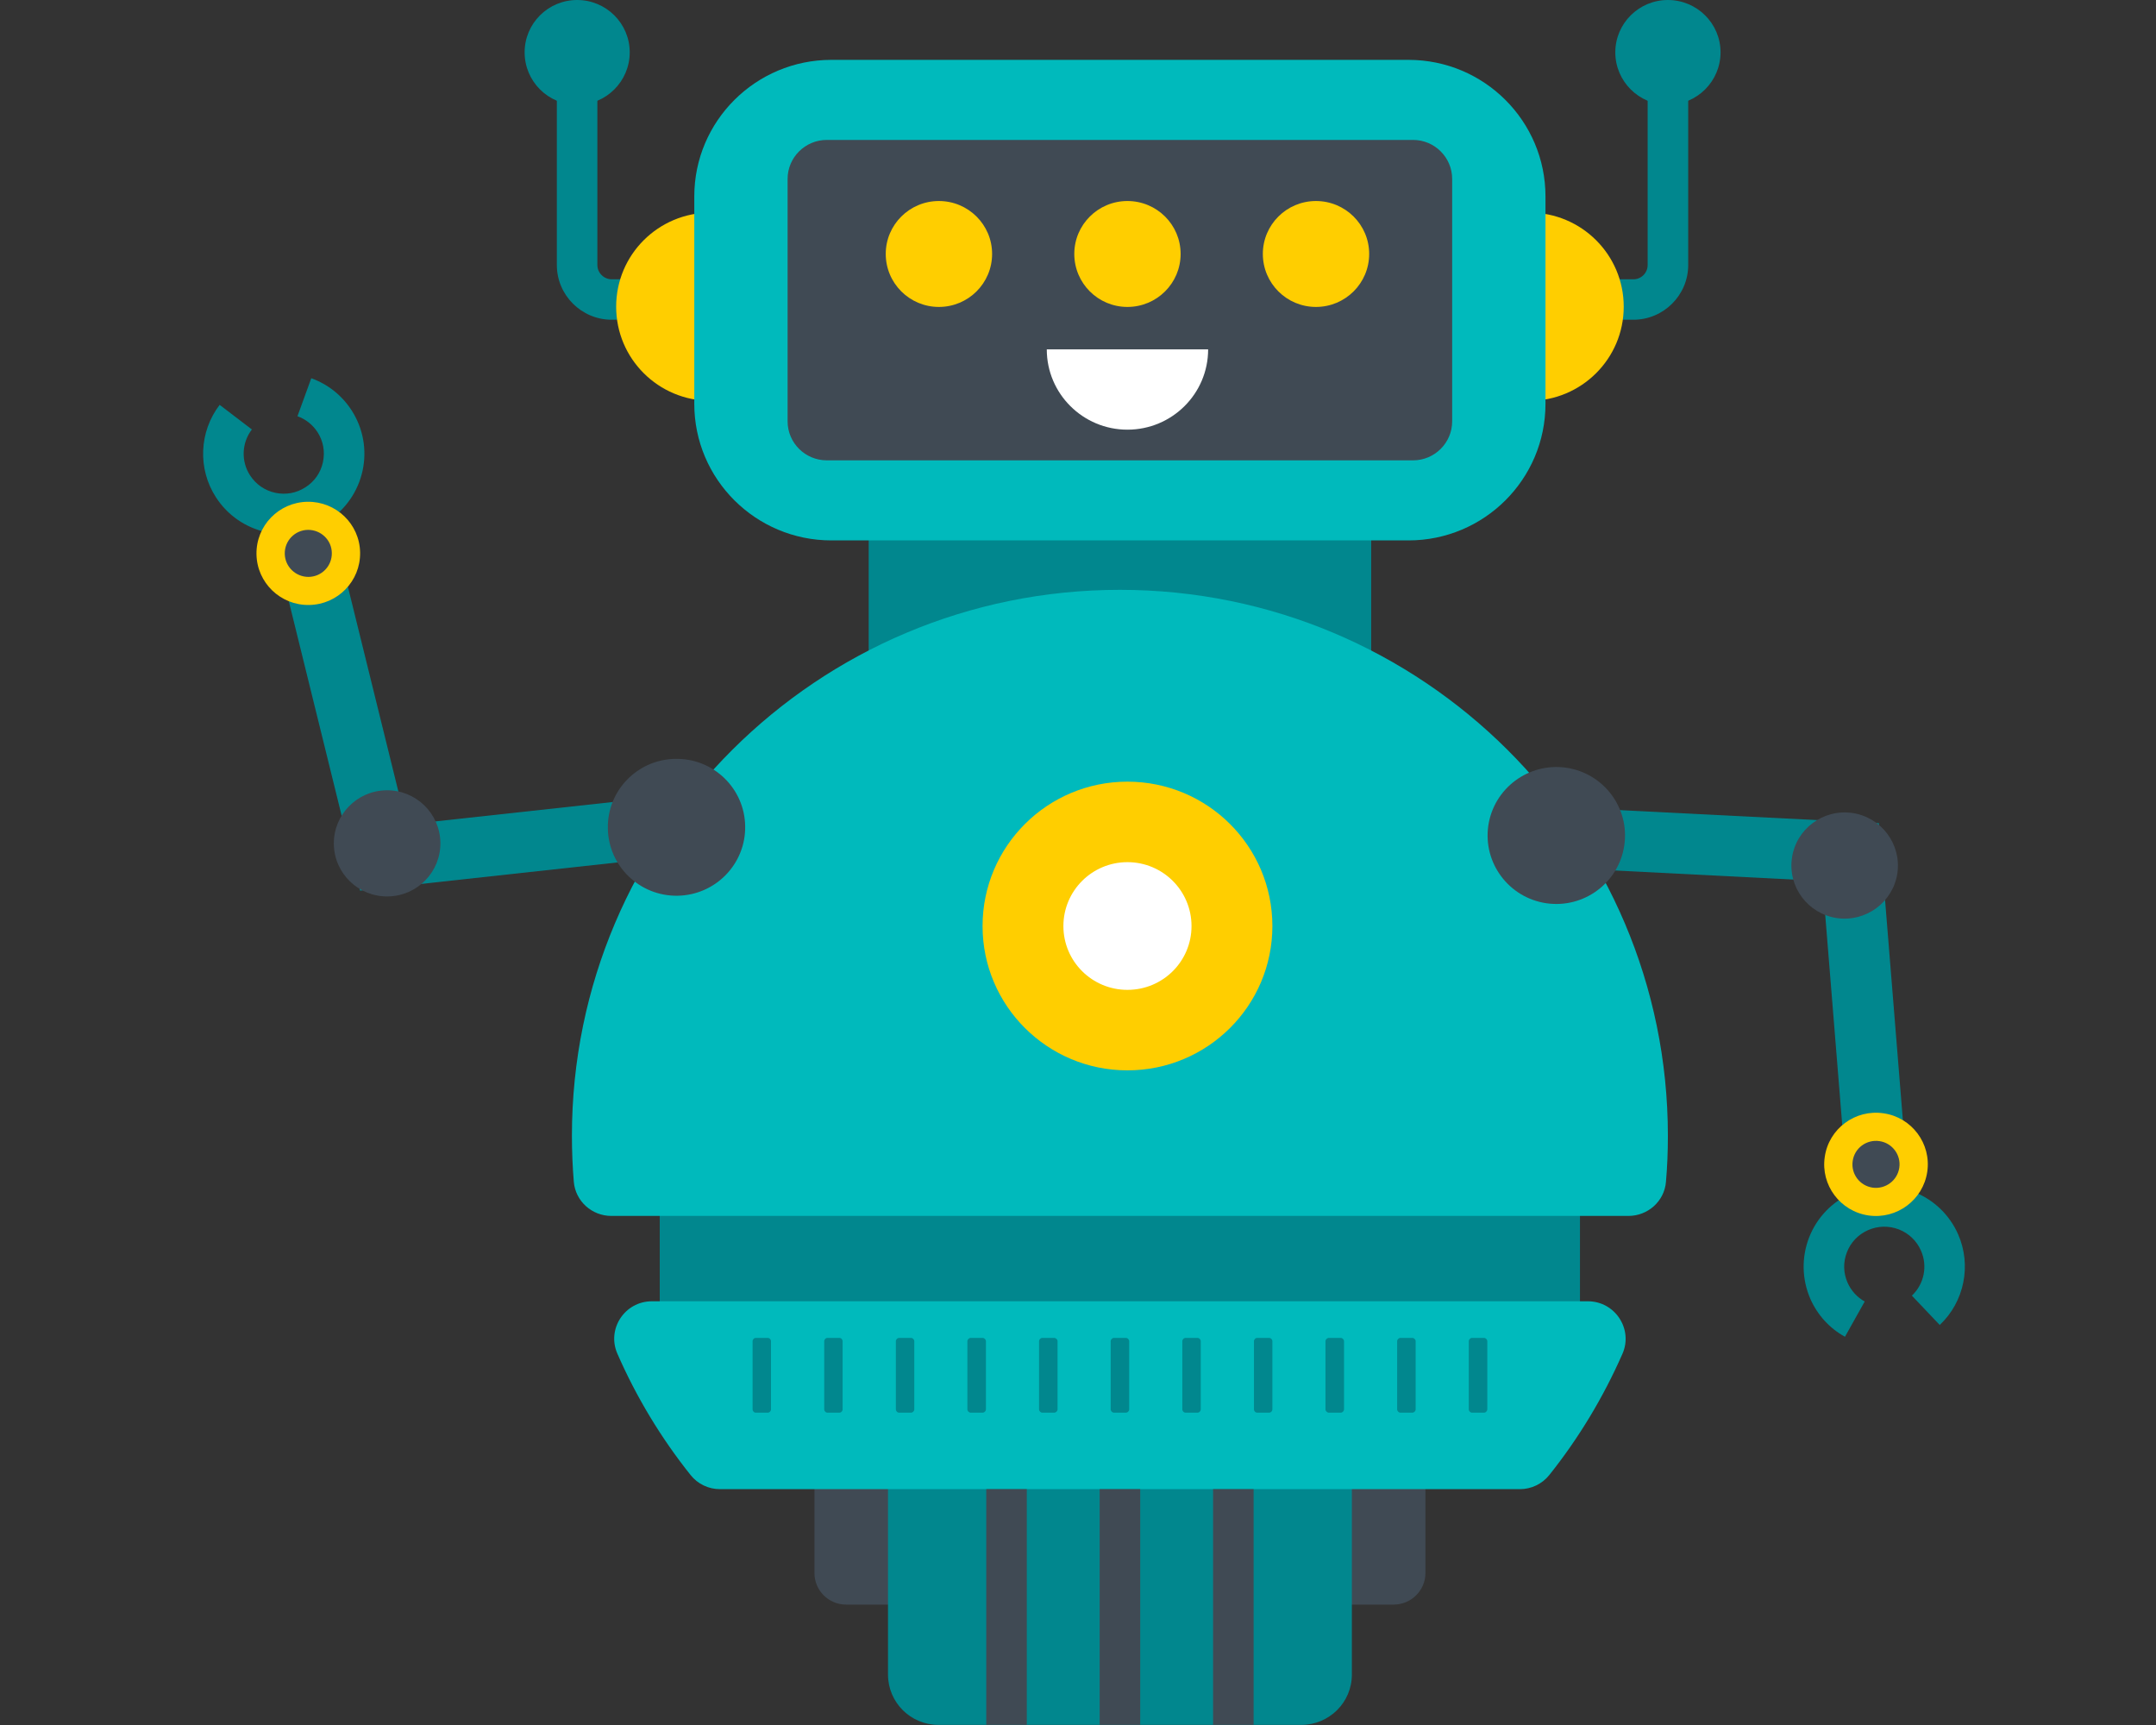 <svg xmlns="http://www.w3.org/2000/svg" xmlns:xlink="http://www.w3.org/1999/xlink" width="100" zoomAndPan="magnify" viewBox="0 0 75 60" height="80" preserveAspectRatio="xMidYMid meet" version="1.0"><rect x="0" y="0" width="75" height="60" fill="#333333" stroke="none"/><defs><clipPath id="id1"><path d="M 30.848 50.602 L 47.094 50.602 L 47.094 59.996 L 30.848 59.996 Z M 30.848 50.602 " clip-rule="nonzero"/></clipPath><clipPath id="id2"><path d="M 34.273 51.77 L 35.742 51.77 L 35.742 59.996 L 34.273 59.996 Z M 34.273 51.77 " clip-rule="nonzero"/></clipPath><clipPath id="id3"><path d="M 38.188 51.77 L 39.754 51.77 L 39.754 59.996 L 38.188 59.996 Z M 38.188 51.77 " clip-rule="nonzero"/></clipPath><clipPath id="id4"><path d="M 42.105 51.77 L 43.668 51.77 L 43.668 59.996 L 42.105 59.996 Z M 42.105 51.77 " clip-rule="nonzero"/></clipPath><clipPath id="id5"><path d="M 62.656 41.242 L 68.352 41.242 L 68.352 46.508 L 62.656 46.508 Z M 62.656 41.242 " clip-rule="nonzero"/></clipPath></defs><path fill="#404a54" d="M 48.48 55.812 L 29.434 55.812 C 28.824 55.812 28.332 55.32 28.332 54.715 L 28.332 50.602 L 49.586 50.602 L 49.586 54.715 C 49.586 55.32 49.09 55.812 48.48 55.812 " fill-opacity="1" fill-rule="nonzero"/><path fill="#01878e" d="M 22.047 11.121 L 21.281 11.121 C 20.227 11.121 19.371 10.266 19.371 9.219 L 19.371 2.664 L 20.781 2.664 L 20.781 9.219 C 20.781 9.492 21.008 9.715 21.281 9.715 L 22.047 9.715 L 22.047 11.121 " fill-opacity="1" fill-rule="nonzero"/><path fill="#01878e" d="M 56.82 11.121 L 56.055 11.121 L 56.055 9.715 L 56.82 9.715 C 57.094 9.715 57.316 9.492 57.316 9.219 L 57.316 2.664 L 58.727 2.664 L 58.727 9.219 C 58.727 10.266 57.871 11.121 56.82 11.121 " fill-opacity="1" fill-rule="nonzero"/><path fill="#ffce00" d="M 53.199 13.941 L 24.719 13.941 C 22.902 13.941 21.434 12.477 21.434 10.668 C 21.434 8.859 22.902 7.395 24.719 7.395 L 53.199 7.395 C 55.012 7.395 56.484 8.859 56.484 10.668 C 56.484 12.477 55.012 13.941 53.199 13.941 " fill-opacity="1" fill-rule="nonzero"/><path fill="#01878e" d="M 54.961 45.617 L 22.953 45.617 L 22.953 39.848 L 54.961 39.848 L 54.961 45.617 " fill-opacity="1" fill-rule="nonzero"/><path fill="#01878e" d="M 54.961 45.617 L 22.953 45.617 L 22.953 39.848 L 54.961 39.848 L 54.961 45.617 " fill-opacity="1" fill-rule="nonzero"/><g clip-path="url(#id1)"><path fill="#01878e" d="M 45.266 59.996 L 32.648 59.996 C 31.676 59.996 30.891 59.215 30.891 58.246 L 30.891 50.602 L 47.027 50.602 L 47.027 58.246 C 47.027 59.215 46.238 59.996 45.266 59.996 " fill-opacity="1" fill-rule="nonzero"/></g><path fill="#01878e" d="M 9.875 18.578 C 9.676 18.578 9.477 18.555 9.277 18.516 C 8.547 18.355 7.918 17.926 7.512 17.297 C 6.871 16.309 6.926 15.016 7.641 14.082 L 8.762 14.938 C 8.406 15.402 8.379 16.043 8.699 16.535 C 8.902 16.848 9.211 17.062 9.578 17.141 C 9.941 17.219 10.312 17.152 10.625 16.949 C 10.941 16.75 11.156 16.438 11.234 16.074 C 11.312 15.711 11.246 15.34 11.043 15.027 C 10.875 14.773 10.637 14.582 10.348 14.477 L 10.828 13.156 C 11.41 13.367 11.891 13.75 12.227 14.266 C 12.633 14.895 12.77 15.641 12.613 16.371 C 12.453 17.102 12.02 17.727 11.391 18.129 C 10.934 18.426 10.41 18.578 9.875 18.578 " fill-opacity="1" fill-rule="nonzero"/><path fill="#01878e" d="M 45.844 25.469 L 32.07 25.469 C 31.047 25.469 30.219 24.641 30.219 23.621 L 30.219 9.074 C 30.219 8.055 31.047 7.227 32.07 7.227 L 45.844 7.227 C 46.867 7.227 47.699 8.055 47.699 9.074 L 47.699 23.621 C 47.699 24.641 46.867 25.469 45.844 25.469 " fill-opacity="1" fill-rule="nonzero"/><path fill="#00babc" d="M 48.996 18.797 L 28.922 18.797 C 26.289 18.797 24.152 16.668 24.152 14.047 L 24.152 6.832 C 24.152 4.211 26.289 2.082 28.922 2.082 L 48.996 2.082 C 51.629 2.082 53.762 4.211 53.762 6.832 L 53.762 14.047 C 53.762 16.668 51.629 18.797 48.996 18.797 " fill-opacity="1" fill-rule="nonzero"/><path fill="#404a54" d="M 49.156 16.012 L 28.762 16.012 C 28.008 16.012 27.398 15.402 27.398 14.656 L 27.398 6.223 C 27.398 5.477 28.008 4.867 28.762 4.867 L 49.156 4.867 C 49.906 4.867 50.516 5.477 50.516 6.223 L 50.516 14.656 C 50.516 15.402 49.906 16.012 49.156 16.012 " fill-opacity="1" fill-rule="nonzero"/><path fill="#00babc" d="M 56.648 42.293 C 57.324 42.293 57.898 41.781 57.953 41.109 C 58 40.582 58.02 40.047 58.02 39.504 C 58.02 29.016 49.484 20.516 38.957 20.516 C 28.43 20.516 19.895 29.016 19.895 39.504 C 19.895 40.047 19.918 40.582 19.961 41.109 C 20.02 41.781 20.59 42.293 21.266 42.293 L 56.648 42.293 " fill-opacity="1" fill-rule="nonzero"/><path fill="#00babc" d="M 21.477 47.086 C 22.141 48.605 23 50.023 24.023 51.305 C 24.27 51.617 24.648 51.797 25.047 51.797 L 52.867 51.797 C 53.27 51.797 53.645 51.617 53.895 51.305 C 54.918 50.023 55.773 48.605 56.441 47.086 C 56.816 46.227 56.18 45.262 55.238 45.262 L 22.676 45.262 C 21.734 45.262 21.098 46.227 21.477 47.086 " fill-opacity="1" fill-rule="nonzero"/><path fill="#01878e" d="M 39.16 49.137 L 38.754 49.137 C 38.691 49.137 38.637 49.082 38.637 49.02 L 38.637 46.652 C 38.637 46.59 38.691 46.535 38.754 46.535 L 39.16 46.535 C 39.227 46.535 39.281 46.59 39.281 46.652 L 39.281 49.02 C 39.281 49.082 39.227 49.137 39.16 49.137 " fill-opacity="1" fill-rule="nonzero"/><path fill="#01878e" d="M 36.668 49.137 L 36.262 49.137 C 36.199 49.137 36.145 49.082 36.145 49.02 L 36.145 46.652 C 36.145 46.59 36.199 46.535 36.262 46.535 L 36.668 46.535 C 36.734 46.535 36.789 46.59 36.789 46.652 L 36.789 49.02 C 36.789 49.082 36.734 49.137 36.668 49.137 " fill-opacity="1" fill-rule="nonzero"/><path fill="#01878e" d="M 34.18 49.137 L 33.773 49.137 C 33.707 49.137 33.652 49.082 33.652 49.02 L 33.652 46.652 C 33.652 46.59 33.707 46.535 33.773 46.535 L 34.18 46.535 C 34.242 46.535 34.297 46.59 34.297 46.652 L 34.297 49.02 C 34.297 49.082 34.242 49.137 34.18 49.137 " fill-opacity="1" fill-rule="nonzero"/><path fill="#01878e" d="M 31.688 49.137 L 31.281 49.137 C 31.215 49.137 31.164 49.082 31.164 49.02 L 31.164 46.652 C 31.164 46.59 31.215 46.535 31.281 46.535 L 31.688 46.535 C 31.75 46.535 31.805 46.59 31.805 46.652 L 31.805 49.02 C 31.805 49.082 31.75 49.137 31.688 49.137 " fill-opacity="1" fill-rule="nonzero"/><path fill="#01878e" d="M 29.195 49.137 L 28.789 49.137 C 28.723 49.137 28.672 49.082 28.672 49.02 L 28.672 46.652 C 28.672 46.59 28.723 46.535 28.789 46.535 L 29.195 46.535 C 29.262 46.535 29.312 46.59 29.312 46.652 L 29.312 49.02 C 29.312 49.082 29.262 49.137 29.195 49.137 " fill-opacity="1" fill-rule="nonzero"/><path fill="#01878e" d="M 26.703 49.137 L 26.297 49.137 C 26.23 49.137 26.18 49.082 26.18 49.02 L 26.18 46.652 C 26.18 46.59 26.23 46.535 26.297 46.535 L 26.703 46.535 C 26.77 46.535 26.82 46.59 26.82 46.652 L 26.82 49.02 C 26.82 49.082 26.77 49.137 26.703 49.137 " fill-opacity="1" fill-rule="nonzero"/><path fill="#01878e" d="M 41.652 49.137 L 41.246 49.137 C 41.18 49.137 41.129 49.082 41.129 49.02 L 41.129 46.652 C 41.129 46.59 41.18 46.535 41.246 46.535 L 41.652 46.535 C 41.719 46.535 41.77 46.59 41.77 46.652 L 41.77 49.02 C 41.77 49.082 41.719 49.137 41.652 49.137 " fill-opacity="1" fill-rule="nonzero"/><path fill="#01878e" d="M 44.145 49.137 L 43.738 49.137 C 43.672 49.137 43.621 49.082 43.621 49.02 L 43.621 46.652 C 43.621 46.59 43.672 46.535 43.738 46.535 L 44.145 46.535 C 44.211 46.535 44.262 46.59 44.262 46.652 L 44.262 49.02 C 44.262 49.082 44.211 49.137 44.145 49.137 " fill-opacity="1" fill-rule="nonzero"/><path fill="#01878e" d="M 46.637 49.137 L 46.23 49.137 C 46.164 49.137 46.109 49.082 46.109 49.02 L 46.109 46.652 C 46.109 46.59 46.164 46.535 46.23 46.535 L 46.637 46.535 C 46.699 46.535 46.754 46.59 46.754 46.652 L 46.754 49.02 C 46.754 49.082 46.699 49.137 46.637 49.137 " fill-opacity="1" fill-rule="nonzero"/><path fill="#01878e" d="M 49.125 49.137 L 48.719 49.137 C 48.656 49.137 48.602 49.082 48.602 49.02 L 48.602 46.652 C 48.602 46.59 48.656 46.535 48.719 46.535 L 49.125 46.535 C 49.191 46.535 49.246 46.59 49.246 46.652 L 49.246 49.02 C 49.246 49.082 49.191 49.137 49.125 49.137 " fill-opacity="1" fill-rule="nonzero"/><path fill="#01878e" d="M 51.617 49.137 L 51.211 49.137 C 51.148 49.137 51.094 49.082 51.094 49.02 L 51.094 46.652 C 51.094 46.59 51.148 46.535 51.211 46.535 L 51.617 46.535 C 51.684 46.535 51.738 46.59 51.738 46.652 L 51.738 49.02 C 51.738 49.082 51.684 49.137 51.617 49.137 " fill-opacity="1" fill-rule="nonzero"/><path fill="#ffce00" d="M 37.371 8.832 C 37.371 7.816 38.199 6.992 39.219 6.992 C 40.242 6.992 41.07 7.816 41.07 8.832 C 41.07 9.852 40.242 10.676 39.219 10.676 C 38.199 10.676 37.371 9.852 37.371 8.832 " fill-opacity="1" fill-rule="nonzero"/><path fill="#ffce00" d="M 34.18 32.211 C 34.18 29.434 36.438 27.188 39.219 27.188 C 42.004 27.188 44.262 29.434 44.262 32.211 C 44.262 34.984 42.004 37.23 39.219 37.23 C 36.438 37.23 34.18 34.984 34.18 32.211 " fill-opacity="1" fill-rule="nonzero"/><path fill="#ffffff" d="M 36.992 32.211 C 36.992 30.984 37.988 29.988 39.219 29.988 C 40.453 29.988 41.449 30.984 41.449 32.211 C 41.449 33.438 40.453 34.43 39.219 34.43 C 37.988 34.43 36.992 33.438 36.992 32.211 " fill-opacity="1" fill-rule="nonzero"/><path fill="#ffce00" d="M 30.812 8.832 C 30.812 7.816 31.641 6.992 32.66 6.992 C 33.684 6.992 34.512 7.816 34.512 8.832 C 34.512 9.852 33.684 10.676 32.66 10.676 C 31.641 10.676 30.812 9.852 30.812 8.832 " fill-opacity="1" fill-rule="nonzero"/><path fill="#ffce00" d="M 43.93 8.832 C 43.93 7.816 44.758 6.992 45.777 6.992 C 46.801 6.992 47.629 7.816 47.629 8.832 C 47.629 9.852 46.801 10.676 45.777 10.676 C 44.758 10.676 43.93 9.852 43.93 8.832 " fill-opacity="1" fill-rule="nonzero"/><path fill="#01878e" d="M 18.25 1.82 C 18.25 0.816 19.066 0 20.078 0 C 21.086 0 21.906 0.816 21.906 1.82 C 21.906 2.828 21.086 3.645 20.078 3.645 C 19.066 3.645 18.25 2.828 18.25 1.82 " fill-opacity="1" fill-rule="nonzero"/><path fill="#01878e" d="M 56.191 1.82 C 56.191 0.816 57.012 0 58.02 0 C 59.031 0 59.852 0.816 59.852 1.82 C 59.852 2.828 59.031 3.645 58.02 3.645 C 57.012 3.645 56.191 2.828 56.191 1.82 " fill-opacity="1" fill-rule="nonzero"/><g clip-path="url(#id2)"><path fill="#404a54" d="M 35.719 59.996 L 34.309 59.996 L 34.309 51.797 L 35.719 51.797 L 35.719 59.996 " fill-opacity="1" fill-rule="nonzero"/></g><g clip-path="url(#id3)"><path fill="#404a54" d="M 39.664 59.996 L 38.254 59.996 L 38.254 51.797 L 39.664 51.797 L 39.664 59.996 " fill-opacity="1" fill-rule="nonzero"/></g><g clip-path="url(#id4)"><path fill="#404a54" d="M 43.609 59.996 L 42.199 59.996 L 42.199 51.797 L 43.609 51.797 L 43.609 59.996 " fill-opacity="1" fill-rule="nonzero"/></g><path fill="#01878e" d="M 12.527 30.977 L 9.699 19.5 L 11.754 18.996 L 14.141 28.68 L 23.871 27.617 L 24.102 29.711 L 12.527 30.977 " fill-opacity="1" fill-rule="nonzero"/><path fill="#404a54" d="M 21.145 28.812 C 21.121 27.496 22.176 26.414 23.496 26.395 C 24.816 26.371 25.902 27.422 25.922 28.734 C 25.945 30.051 24.891 31.133 23.57 31.156 C 22.25 31.176 21.164 30.125 21.145 28.812 " fill-opacity="1" fill-rule="nonzero"/><path fill="#404a54" d="M 11.613 29.363 C 11.598 28.344 12.414 27.504 13.438 27.488 C 14.461 27.473 15.301 28.285 15.32 29.305 C 15.336 30.324 14.52 31.164 13.496 31.18 C 12.473 31.199 11.629 30.383 11.613 29.363 " fill-opacity="1" fill-rule="nonzero"/><path fill="#ffce00" d="M 8.922 19.277 C 8.906 18.285 9.699 17.469 10.695 17.453 C 11.691 17.438 12.512 18.227 12.527 19.219 C 12.543 20.211 11.75 21.027 10.754 21.043 C 9.758 21.059 8.938 20.27 8.922 19.277 " fill-opacity="1" fill-rule="nonzero"/><path fill="#404a54" d="M 9.906 19.262 C 9.898 18.809 10.258 18.438 10.711 18.43 C 11.164 18.426 11.539 18.785 11.543 19.234 C 11.551 19.688 11.191 20.059 10.738 20.066 C 10.285 20.07 9.914 19.711 9.906 19.262 " fill-opacity="1" fill-rule="nonzero"/><g clip-path="url(#id5)"><path fill="#01878e" d="M 64.18 46.496 C 63.641 46.199 63.227 45.742 62.977 45.18 C 62.68 44.496 62.664 43.734 62.934 43.039 C 63.207 42.344 63.734 41.797 64.422 41.496 C 65.109 41.199 65.871 41.184 66.57 41.453 C 67.266 41.727 67.816 42.25 68.117 42.934 C 68.59 44.012 68.332 45.281 67.477 46.086 L 66.508 45.066 C 66.934 44.664 67.062 44.035 66.824 43.5 C 66.676 43.16 66.402 42.898 66.055 42.762 C 65.707 42.629 65.328 42.637 64.988 42.785 C 64.648 42.934 64.383 43.207 64.25 43.551 C 64.113 43.898 64.121 44.273 64.27 44.613 C 64.395 44.895 64.602 45.121 64.867 45.27 L 64.18 46.496 " fill-opacity="1" fill-rule="nonzero"/></g><path fill="#01878e" d="M 64.203 40.582 L 63.398 30.645 L 53.621 30.148 L 53.73 28.047 L 65.359 28.633 L 66.312 40.414 L 64.203 40.582 " fill-opacity="1" fill-rule="nonzero"/><path fill="#404a54" d="M 56.504 29.402 C 56.316 30.703 55.102 31.605 53.797 31.418 C 52.488 31.227 51.586 30.02 51.773 28.719 C 51.965 27.418 53.176 26.516 54.484 26.703 C 55.789 26.895 56.695 28.102 56.504 29.402 " fill-opacity="1" fill-rule="nonzero"/><path fill="#404a54" d="M 66.004 30.371 C 65.855 31.379 64.914 32.078 63.902 31.934 C 62.891 31.785 62.188 30.848 62.336 29.84 C 62.48 28.832 63.422 28.133 64.434 28.277 C 65.449 28.426 66.148 29.363 66.004 30.371 " fill-opacity="1" fill-rule="nonzero"/><path fill="#ffce00" d="M 67.043 40.758 C 66.898 41.738 65.984 42.418 65 42.277 C 64.016 42.133 63.332 41.223 63.477 40.242 C 63.617 39.258 64.535 38.578 65.52 38.723 C 66.504 38.863 67.188 39.777 67.043 40.758 " fill-opacity="1" fill-rule="nonzero"/><path fill="#404a54" d="M 66.07 40.617 C 66.004 41.062 65.59 41.371 65.141 41.309 C 64.691 41.242 64.383 40.828 64.449 40.383 C 64.512 39.934 64.93 39.625 65.379 39.691 C 65.824 39.754 66.137 40.172 66.07 40.617 " fill-opacity="1" fill-rule="nonzero"/><path fill="#ffffff" d="M 39.219 14.945 C 40.77 14.945 42.027 13.695 42.027 12.152 L 36.414 12.152 C 36.414 13.695 37.672 14.945 39.219 14.945 " fill-opacity="1" fill-rule="nonzero"/></svg>
